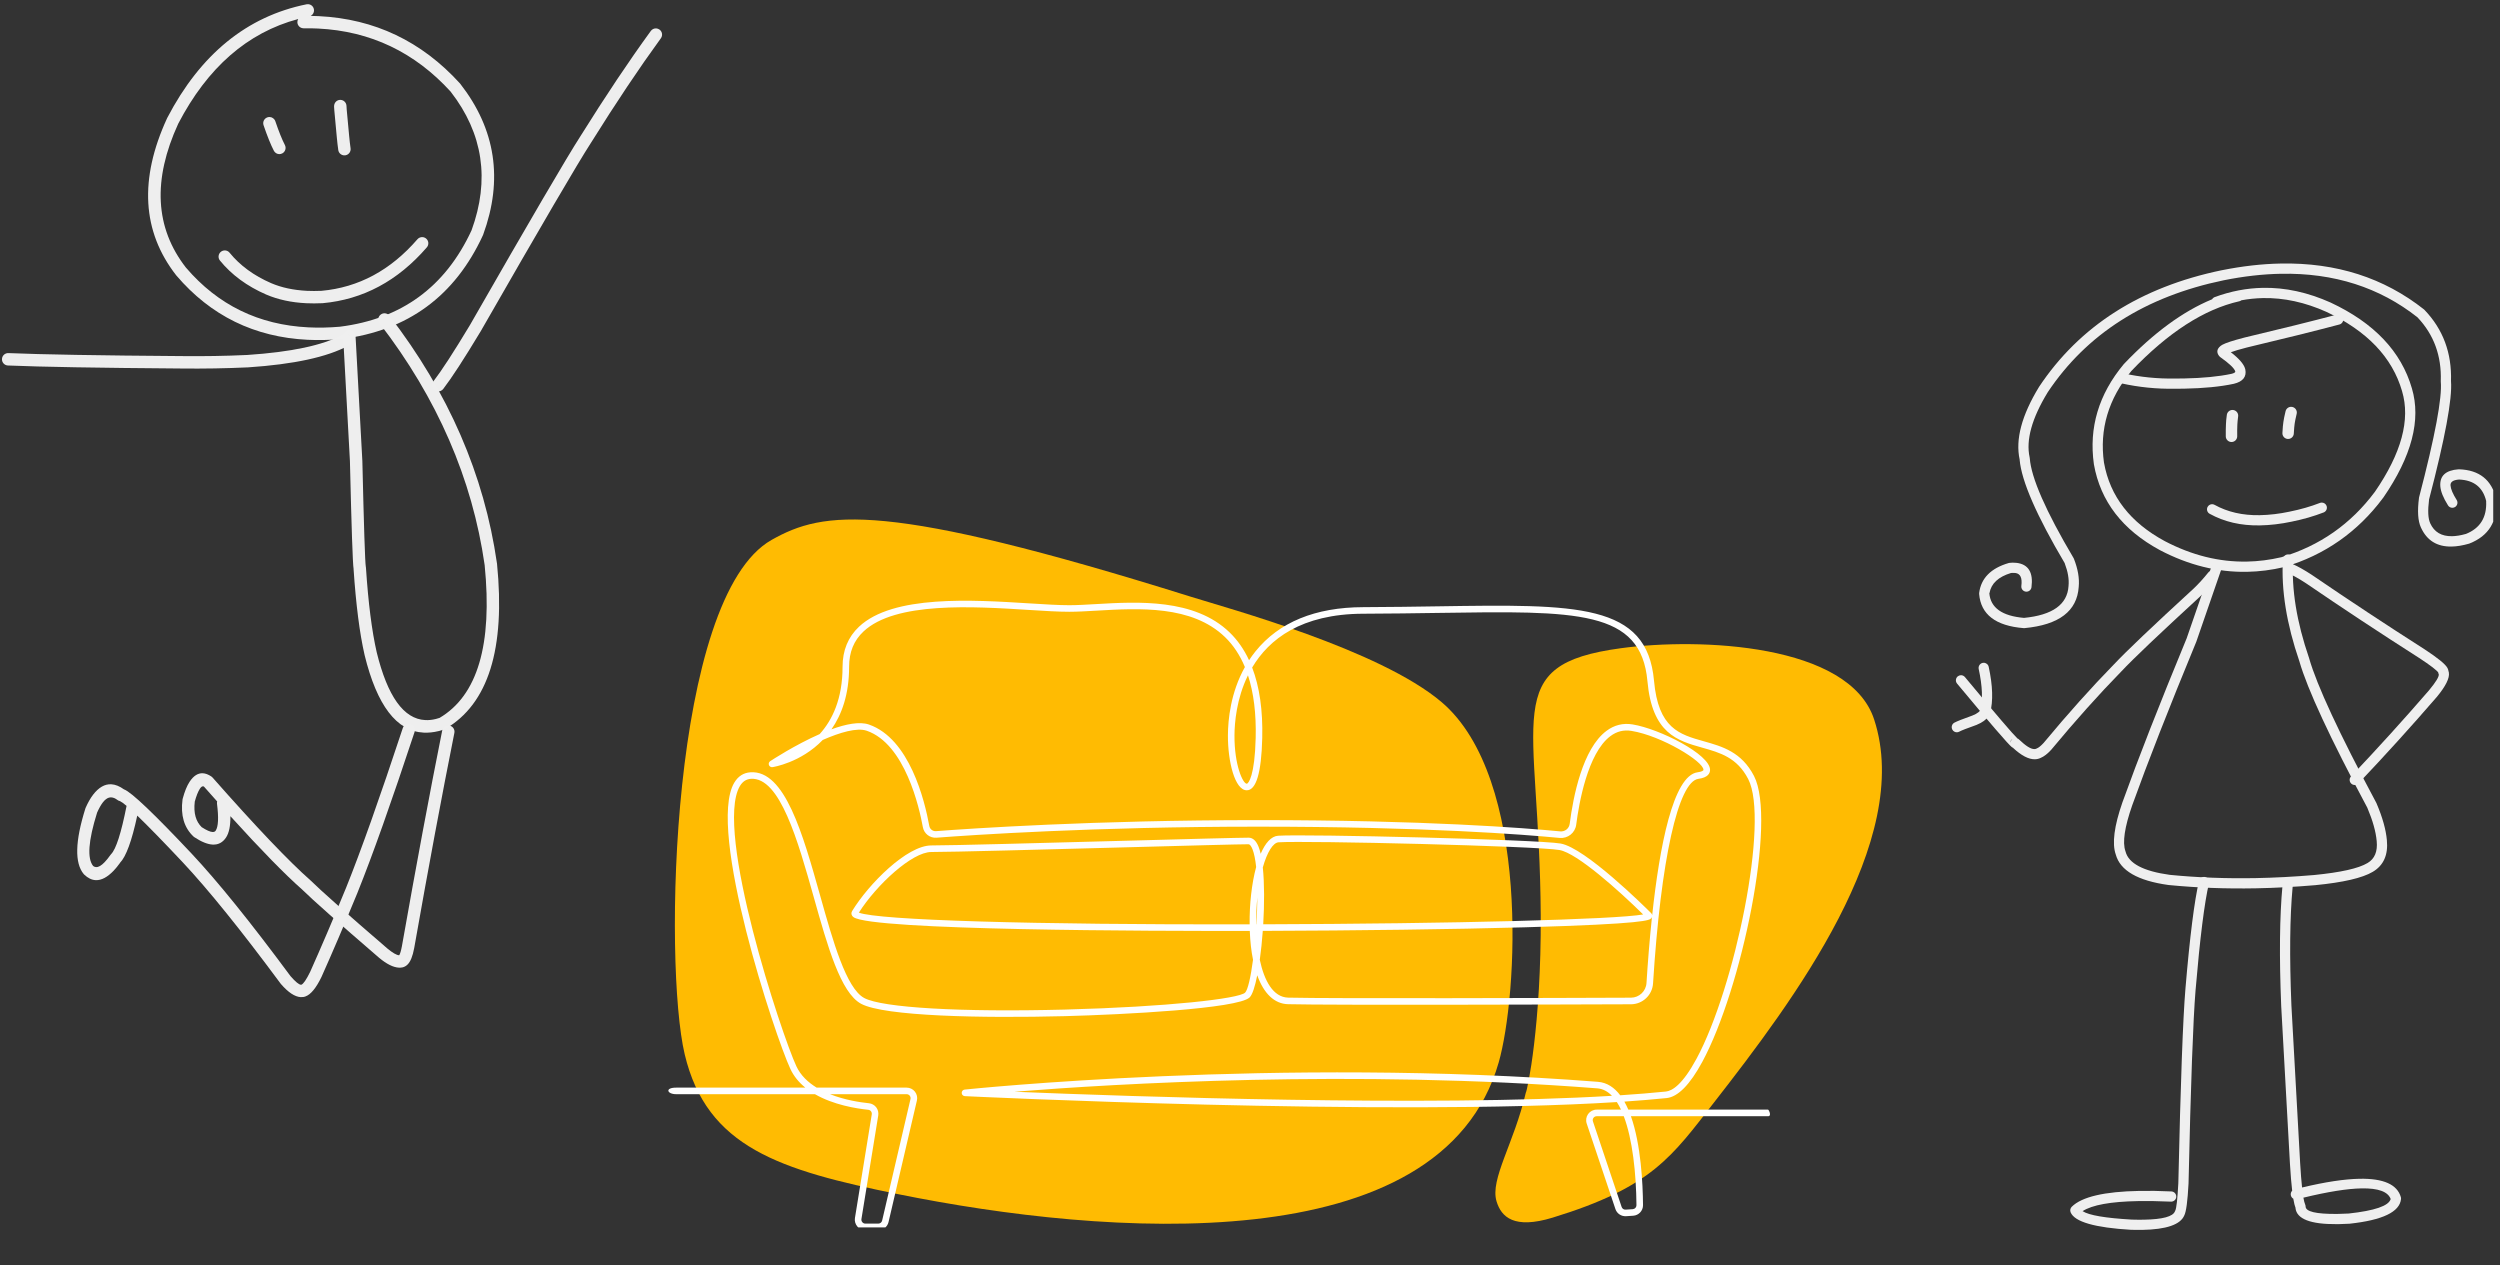 <svg xmlns="http://www.w3.org/2000/svg" xmlns:xlink="http://www.w3.org/1999/xlink" width="500" zoomAndPan="magnify" viewBox="0 0 375 189.75" height="253" preserveAspectRatio="xMidYMid meet" version="1.0"><rect x="0" y="0" width="375" height="189.75" fill="#333333" stroke="none"/><defs><clipPath id="ee783b0b34"><path d="M 224 96 L 283 96 L 283 184 L 224 184 Z M 224 96 " clip-rule="nonzero"/></clipPath><clipPath id="ad74db6d92"><path d="M 223.773 184.551 L 220.371 96.508 L 286.406 93.957 L 289.805 182 Z M 223.773 184.551 " clip-rule="nonzero"/></clipPath><clipPath id="4987d43aca"><path d="M 223.773 184.551 L 220.371 96.508 L 286.406 93.957 L 289.805 182 Z M 223.773 184.551 " clip-rule="nonzero"/></clipPath><clipPath id="39152eb0d6"><path d="M 100 90 L 266 90 L 266 184.109 L 100 184.109 Z M 100 90 " clip-rule="nonzero"/></clipPath><clipPath id="45442bffc4"><path d="M 296 39.254 L 373.984 39.254 L 373.984 95 L 296 95 Z M 296 39.254 " clip-rule="nonzero"/></clipPath><clipPath id="c3ed01ecbf"><path d="M 292.652 99 L 299 99 L 299 110 L 292.652 110 Z M 292.652 99 " clip-rule="nonzero"/></clipPath><clipPath id="1b433cbc15"><path d="M 310 131 L 332 131 L 332 184.973 L 310 184.973 Z M 310 131 " clip-rule="nonzero"/></clipPath><clipPath id="99b25fa1b6"><path d="M 22 0.605 L 75 0.605 L 75 52 L 22 52 Z M 22 0.605 " clip-rule="nonzero"/></clipPath><clipPath id="fff24e07cc"><path d="M 0.246 50 L 53 50 L 53 56 L 0.246 56 Z M 0.246 50 " clip-rule="nonzero"/></clipPath><clipPath id="a84ac3b1a8"><path d="M 11 108 L 63 108 L 63 149.711 L 11 149.711 Z M 11 108 " clip-rule="nonzero"/></clipPath></defs><g clip-path="url(#ee783b0b34)"><g clip-path="url(#ad74db6d92)"><g clip-path="url(#4987d43aca)"><path fill="#ffbb02" d="M 231.109 137.34 C 231.199 153.738 229.102 163.605 228.871 163.902 C 227.105 171.516 223.477 176.879 224.48 180.199 C 225.195 182.574 227.125 184.41 232.895 182.645 C 247.859 178.074 250.824 173.418 257.145 165.316 C 268.906 150.234 287.086 126.082 281.117 107.906 C 277.387 96.539 254.949 95.625 243.121 97.234 C 224.766 99.727 230.949 107.18 231.109 137.34 Z M 231.109 137.34 " fill-opacity="1" fill-rule="nonzero"/></g></g></g><path fill="#ffbb02" d="M 102.703 158.137 C 106.016 172.105 116.926 175.52 134.781 179.137 C 165.598 185.375 216.172 189.492 224.805 159.367 C 227.633 149.504 229.656 116.699 216.227 105.305 C 206.926 97.414 184.207 91.262 178.598 89.5 C 132.602 75.098 123.582 76.566 115.75 80.98 C 100.531 89.551 99.512 144.676 102.703 158.137 Z M 102.703 158.137 " fill-opacity="1" fill-rule="nonzero"/><g clip-path="url(#39152eb0d6)"><path fill="#ffffff" d="M 187.195 101.297 C 185.461 104.832 185.184 108.449 185.172 110.285 C 185.145 114.793 186.438 117.551 187.012 117.559 C 187.262 117.559 188.215 116.398 188.352 110.688 C 188.441 107.043 188.051 103.906 187.195 101.297 Z M 189.422 130.117 C 189.668 132.5 189.664 135.609 189.484 138.645 C 217.965 138.559 242.309 137.922 246.473 137.168 C 242.828 133.578 236.566 127.969 233.926 127.504 C 230.508 126.898 195.965 126.074 191.789 126.344 C 190.953 126.398 190.07 127.824 189.422 130.117 Z M 188.602 134.621 C 188.477 135.879 188.41 137.23 188.43 138.648 C 188.438 138.648 188.445 138.648 188.457 138.648 C 188.539 137.297 188.59 135.93 188.602 134.621 Z M 128.832 136.895 C 131.676 138.02 154.844 138.723 187.445 138.652 C 187.41 135.641 187.754 132.516 188.422 130.055 C 188.305 128.945 188.125 128.02 187.871 127.379 C 187.684 126.914 187.469 126.637 187.289 126.637 C 185.906 126.637 177.898 126.852 168.625 127.105 C 156.52 127.43 142.801 127.801 139.695 127.801 C 136.812 127.801 131.492 132.707 128.832 136.895 Z M 188.969 143.969 C 189.641 147.121 190.977 149.586 193.227 149.645 C 199.77 149.809 234.238 149.695 244.645 149.652 C 245.875 149.648 246.898 148.684 246.973 147.453 C 247.16 144.523 247.422 141.086 247.793 137.57 C 247.773 137.625 247.742 137.68 247.699 137.727 C 247.441 138.027 246.965 138.586 228.637 139.098 C 217.961 139.395 203.703 139.586 189.418 139.633 C 189.309 141.152 189.156 142.629 188.969 143.969 Z M 152.16 163.762 C 169.691 164.484 214.367 166.035 241.793 164.371 C 241.16 163.715 240.434 163.32 239.605 163.254 C 202.98 160.391 167.168 162.562 152.16 163.762 Z M 239.5 167.434 C 239.309 167.434 239.133 167.523 239.02 167.68 C 238.906 167.836 238.879 168.031 238.941 168.211 L 243.246 181.047 C 243.332 181.301 243.582 181.469 243.844 181.445 L 244.914 181.375 C 245.227 181.355 245.469 181.094 245.469 180.781 C 245.426 175.941 244.871 170.871 243.566 167.434 Z M 124.5 164.129 C 126.699 165 129.004 165.352 130.344 165.488 C 130.773 165.535 131.168 165.754 131.434 166.098 C 131.695 166.441 131.805 166.883 131.738 167.312 L 129.215 182.855 C 129.188 183.027 129.234 183.199 129.352 183.332 C 129.465 183.469 129.625 183.543 129.801 183.543 L 131.746 183.543 C 132.02 183.543 132.258 183.355 132.32 183.086 L 136.574 164.855 C 136.617 164.68 136.574 164.496 136.461 164.355 C 136.348 164.211 136.18 164.129 135.996 164.129 Z M 101.426 163.145 L 120.797 163.145 C 119.867 162.391 119.082 161.469 118.559 160.348 C 116.223 155.332 105.996 124.414 110.133 117.414 C 110.707 116.441 111.523 115.914 112.562 115.844 C 117.73 115.48 120.414 125.07 123.02 134.332 C 124.941 141.176 126.934 148.25 129.633 149.703 C 132.355 151.164 144.156 151.844 159.703 151.438 C 175.188 151.031 185.805 149.805 186.758 148.902 C 187.172 148.512 187.609 146.562 187.953 143.965 C 187.691 142.684 187.527 141.234 187.469 139.637 C 172.613 139.664 130.785 139.566 128.035 137.578 C 127.664 137.309 127.656 136.926 127.812 136.668 C 130.32 132.555 136.055 126.816 139.695 126.816 C 142.785 126.816 156.5 126.445 168.598 126.117 C 177.879 125.867 185.895 125.652 187.289 125.652 C 187.922 125.652 188.426 126.109 188.785 127.016 C 188.906 127.316 189.008 127.668 189.102 128.066 C 189.785 126.465 190.672 125.43 191.727 125.359 C 195.918 125.09 230.652 125.926 234.098 126.531 C 237.801 127.188 246.668 135.965 247.668 136.965 C 247.754 137.055 247.809 137.156 247.828 137.27 C 248.93 127.051 250.957 116.328 254.637 115.844 C 255.242 115.766 255.52 115.602 255.52 115.477 C 255.539 114.23 249.266 110.371 244.715 109.633 C 243.555 109.445 242.523 109.703 241.562 110.418 C 238.137 112.977 236.836 120.555 236.434 123.691 C 236.277 124.93 235.18 125.805 233.934 125.688 C 228.664 125.18 213.703 124 188.703 124 C 164.047 124 145.559 125.266 140.48 125.656 C 139.484 125.73 138.602 125.047 138.426 124.062 C 137.906 121.176 135.762 111.605 130.016 109.613 C 128.551 109.105 126 109.859 123.414 110.992 C 120.113 114.422 115.941 115.062 115.871 115.074 C 115.641 115.105 115.422 114.977 115.34 114.758 C 115.258 114.543 115.34 114.301 115.531 114.176 C 115.777 114.012 119.246 111.742 122.949 110.113 C 124.852 108.012 126.383 104.824 126.383 100.016 C 126.383 97.566 127.215 95.543 128.855 94.004 C 133.945 89.219 145.785 89.965 154.426 90.508 C 156.77 90.652 158.793 90.781 160.387 90.781 C 161.57 90.781 162.953 90.699 164.418 90.613 C 170.641 90.254 179.156 89.754 184.434 94.855 C 185.625 96.004 186.602 97.398 187.359 99.031 C 187.652 98.582 187.973 98.141 188.32 97.707 C 191.852 93.328 197.289 91.094 204.48 91.074 C 208.512 91.059 212.316 91 215.676 90.949 C 236.57 90.629 247.059 90.469 248.102 102.109 C 248.742 109.266 251.906 110.16 255.57 111.191 C 258.355 111.977 261.234 112.789 263.102 116.398 C 266.527 123.008 261.246 148.355 255.344 159.281 C 253.492 162.707 251.691 164.535 249.992 164.711 C 248.023 164.91 245.906 165.086 243.656 165.242 C 243.867 165.617 244.066 166.02 244.25 166.445 L 265.18 166.445 C 265.191 166.445 265.207 166.445 265.219 166.449 C 265.32 166.457 265.828 167.48 265.164 167.434 L 244.637 167.434 C 246.145 171.688 246.426 177.527 246.453 180.773 C 246.461 181.605 245.812 182.305 244.98 182.359 L 243.91 182.43 C 243.195 182.473 242.539 182.039 242.312 181.359 L 238.004 168.527 C 237.844 168.039 237.922 167.52 238.219 167.102 C 238.52 166.688 238.988 166.445 239.5 166.445 L 243.152 166.445 C 242.957 166.035 242.75 165.656 242.527 165.312 C 208.078 167.488 145.402 164.453 144.723 164.422 C 144.465 164.406 144.262 164.199 144.254 163.941 C 144.246 163.684 144.438 163.465 144.695 163.438 C 145.16 163.391 191.723 158.523 239.684 162.273 C 241.059 162.379 242.16 163.133 243.035 164.293 C 245.48 164.133 247.777 163.945 249.891 163.73 C 250.824 163.633 252.379 162.703 254.477 158.812 C 260.199 148.227 265.449 123.07 262.227 116.852 C 260.555 113.621 258.004 112.902 255.305 112.141 C 251.625 111.102 247.82 110.031 247.117 102.195 C 246.156 91.469 236.609 91.617 215.691 91.938 C 212.332 91.988 208.523 92.047 204.484 92.059 C 195.18 92.086 190.336 95.895 187.824 100.129 C 188.93 103.012 189.438 106.551 189.336 110.711 C 189.211 115.93 188.422 118.566 186.996 118.543 C 185.23 118.52 184.164 114.234 184.188 110.277 C 184.199 107.961 184.586 103.895 186.734 100.059 C 185.992 98.27 184.996 96.77 183.75 95.562 C 178.785 90.766 170.852 91.227 164.477 91.598 C 162.996 91.684 161.598 91.766 160.387 91.766 C 158.762 91.766 156.723 91.641 154.363 91.492 C 145.902 90.957 134.312 90.23 129.527 94.719 C 128.074 96.086 127.367 97.82 127.367 100.016 C 127.367 104.172 126.254 107.199 124.719 109.398 C 126.871 108.613 128.938 108.195 130.34 108.68 C 136.418 110.789 138.695 120.02 139.395 123.891 C 139.48 124.375 139.918 124.711 140.406 124.672 C 145.492 124.285 164.012 123.016 188.703 123.016 C 213.746 123.016 228.742 124.195 234.027 124.707 C 234.746 124.773 235.367 124.273 235.457 123.566 C 235.973 119.516 237.379 112.312 240.973 109.629 C 242.145 108.754 243.457 108.43 244.871 108.66 C 248.941 109.32 256.543 113.176 256.508 115.492 C 256.5 115.996 256.188 116.637 254.766 116.824 C 251.73 117.219 249.121 128.98 247.957 147.516 C 247.848 149.262 246.395 150.633 244.648 150.641 C 234.238 150.68 199.758 150.793 193.203 150.629 C 191.16 150.578 189.574 149.035 188.586 146.293 C 188.25 147.996 187.855 149.223 187.434 149.621 C 185.648 151.309 168.531 152.191 159.727 152.422 C 147.23 152.75 132.641 152.438 129.168 150.57 C 126.098 148.922 124.141 141.965 122.07 134.598 C 119.688 126.129 116.992 116.527 112.629 116.824 C 111.926 116.875 111.387 117.23 110.98 117.918 C 107.094 124.5 117.234 155.168 119.453 159.934 C 120.094 161.312 121.207 162.355 122.5 163.145 L 135.996 163.145 C 136.48 163.145 136.934 163.363 137.234 163.742 C 137.535 164.121 137.645 164.609 137.535 165.078 L 133.281 183.309 C 133.113 184.027 132.48 184.527 131.746 184.527 L 129.801 184.527 C 129.336 184.527 128.898 184.324 128.598 183.973 C 128.297 183.617 128.168 183.156 128.242 182.695 L 130.766 167.152 C 130.789 166.988 130.75 166.828 130.648 166.695 C 130.551 166.566 130.406 166.488 130.246 166.469 C 128.453 166.285 125.035 165.738 122.242 164.129 L 101.426 164.129 C 100.055 164.129 99.684 163.145 101.426 163.145 " fill-opacity="1" fill-rule="nonzero"/></g><path fill="#efefef" d="M 339.449 44.711 C 342.59 44.652 345.762 45.344 348.973 46.785 C 355.062 49.641 358.844 53.605 360.312 58.68 L 360.312 58.688 C 361.578 62.949 360.219 67.977 356.234 73.77 C 352.633 78.602 347.957 81.875 342.203 83.586 L 342.195 83.586 C 340.469 83.988 338.75 84.207 337.039 84.238 C 332.875 84.316 328.77 83.293 324.723 81.172 C 319.547 78.379 316.504 74.461 315.602 69.414 L 315.598 69.414 C 314.895 64.398 316.258 59.812 319.695 55.66 L 319.691 55.66 C 325.199 49.879 330.605 46.387 335.906 45.188 C 336.02 45.16 336.121 45.113 336.207 45.047 L 336.184 45.047 C 337.27 44.844 338.359 44.734 339.449 44.711 Z M 339.43 43.176 C 337.004 43.223 334.598 43.684 332.211 44.562 C 332.035 44.629 331.895 44.75 331.809 44.902 L 331.789 44.902 C 327.422 46.711 323.02 49.945 318.582 54.605 L 318.547 54.645 C 314.801 59.152 313.312 64.148 314.082 69.629 L 314.086 69.656 C 315.07 75.199 318.375 79.488 323.992 82.523 L 324 82.527 C 328.285 84.773 332.637 85.855 337.059 85.773 C 338.891 85.738 340.738 85.504 342.594 85.066 L 342.641 85.055 C 348.73 83.246 353.676 79.777 357.48 74.66 L 357.5 74.637 C 361.758 68.445 363.188 62.984 361.785 58.254 C 360.184 52.73 356.125 48.445 349.609 45.391 L 349.602 45.387 C 346.176 43.852 342.785 43.113 339.43 43.176 Z M 339.43 43.176 " fill-opacity="1" fill-rule="nonzero"/><path fill="#efefef" d="M 331.805 75.629 C 331.539 75.637 331.285 75.777 331.148 76.023 C 330.941 76.395 331.074 76.863 331.445 77.066 C 333.633 78.277 336.137 78.859 338.953 78.809 C 338.961 78.809 338.973 78.809 338.98 78.809 C 340.531 78.781 342.117 78.594 343.734 78.25 C 345.461 77.902 347.066 77.441 348.547 76.867 C 348.941 76.715 349.137 76.27 348.984 75.875 C 348.863 75.566 348.566 75.383 348.254 75.387 C 348.168 75.387 348.078 75.406 347.992 75.438 C 346.594 75.98 345.074 76.418 343.434 76.746 L 343.426 76.75 C 341.898 77.074 340.41 77.25 338.949 77.277 C 338.941 77.277 338.934 77.277 338.926 77.277 C 336.383 77.32 334.137 76.805 332.188 75.727 C 332.066 75.656 331.934 75.629 331.805 75.629 Z M 331.805 75.629 " fill-opacity="1" fill-rule="nonzero"/><path fill="#efefef" d="M 350.711 47.164 C 350.648 47.168 350.586 47.176 350.527 47.191 C 346.777 48.184 342.152 49.332 336.656 50.637 L 336.645 50.641 L 336.629 50.645 C 334.945 51.082 333.855 51.438 333.359 51.711 C 333.273 51.762 333.195 51.809 333.125 51.863 C 333.105 51.879 333.086 51.891 333.066 51.91 C 332.523 52.359 332.457 52.855 332.863 53.395 C 332.91 53.457 332.969 53.512 333.031 53.559 C 334.422 54.543 335.176 55.27 335.301 55.738 L 335.293 55.738 C 335.285 55.875 335.09 55.988 334.711 56.078 C 332.801 56.484 330.43 56.715 327.602 56.77 C 327.152 56.777 326.691 56.781 326.215 56.781 L 326.203 56.781 C 323.574 56.82 321.008 56.562 318.504 56 C 318.441 55.988 318.383 55.98 318.32 55.984 C 317.977 55.988 317.668 56.23 317.59 56.582 C 317.496 56.996 317.758 57.406 318.168 57.496 C 320.793 58.082 323.477 58.355 326.227 58.312 L 326.219 58.312 C 326.699 58.312 327.168 58.309 327.629 58.301 C 330.566 58.246 333.043 58.004 335.051 57.574 L 335.074 57.57 C 336.445 57.238 337.02 56.512 336.793 55.391 L 336.781 55.352 C 336.598 54.645 335.879 53.805 334.629 52.836 L 334.609 52.836 C 335.125 52.648 335.922 52.41 337.008 52.129 C 342.52 50.82 347.156 49.668 350.918 48.672 C 351.328 48.562 351.57 48.145 351.465 47.734 C 351.371 47.387 351.055 47.16 350.711 47.164 Z M 350.711 47.164 " fill-opacity="1" fill-rule="nonzero"/><g clip-path="url(#45442bffc4)"><path fill="#efefef" d="M 342.129 39.531 C 339.301 39.582 336.344 39.918 333.25 40.539 L 333.242 40.539 C 321.07 43.066 311.945 48.891 305.871 58.008 L 305.855 58.035 C 303.25 62.301 302.285 65.938 302.953 68.949 L 302.945 68.949 C 303.219 72.148 305.48 77.332 309.723 84.504 L 309.711 84.504 C 310.188 85.758 310.379 86.883 310.281 87.871 L 310.281 87.898 C 310.109 90.672 307.883 92.266 303.602 92.684 C 300.312 92.402 298.578 91.164 298.398 88.973 L 298.422 88.969 C 298.672 87.531 299.746 86.527 301.648 85.949 L 301.629 85.949 C 301.734 85.941 301.832 85.934 301.93 85.934 C 302.066 85.93 302.191 85.938 302.309 85.949 C 303.059 86.047 303.355 86.691 303.203 87.887 C 303.148 88.309 303.445 88.691 303.867 88.746 C 303.902 88.75 303.941 88.754 303.977 88.754 C 304.352 88.746 304.676 88.465 304.723 88.082 C 305.008 85.875 304.27 84.656 302.504 84.43 C 302.316 84.406 302.113 84.395 301.898 84.398 C 301.75 84.402 301.59 84.414 301.43 84.43 L 301.293 84.457 C 298.633 85.238 297.16 86.73 296.875 88.934 L 296.871 89.094 C 297.121 92.168 299.344 93.879 303.543 94.219 L 303.68 94.219 C 308.863 93.73 311.57 91.664 311.809 88.02 C 311.93 86.758 311.691 85.363 311.094 83.832 L 311.043 83.723 C 306.871 76.676 304.68 71.676 304.465 68.727 L 304.449 68.617 C 303.871 66.016 304.77 62.762 307.148 58.859 L 307.145 58.859 C 312.988 50.09 321.789 44.484 333.551 42.043 C 336.543 41.441 339.406 41.117 342.137 41.066 C 350.098 40.918 356.934 43.102 362.645 47.617 L 362.637 47.617 C 365.082 50.203 366.242 53.375 366.117 57.141 L 366.117 57.234 C 366.34 59.648 365.258 65.422 362.871 74.559 L 362.852 74.652 C 362.59 76.645 362.684 78.137 363.137 79.121 C 364.023 81.07 365.555 82.023 367.734 81.984 C 368.523 81.969 369.402 81.824 370.367 81.547 L 370.438 81.52 C 373.316 80.379 374.652 78.191 374.445 74.957 L 374.426 74.828 C 373.75 71.977 371.898 70.5 368.871 70.395 L 368.789 70.395 C 366.848 70.535 365.938 71.379 366.047 72.93 C 366.105 73.711 366.488 74.672 367.203 75.809 C 367.352 76.047 367.605 76.176 367.867 76.168 C 368 76.168 368.137 76.129 368.258 76.051 C 368.617 75.828 368.727 75.355 368.5 74.996 C 367.922 74.074 367.613 73.348 367.578 72.82 C 367.539 72.297 367.961 72 368.848 71.93 L 368.867 71.93 C 371.09 72.02 372.445 73.105 372.934 75.18 L 372.922 75.184 C 373.039 77.605 372.023 79.242 369.871 80.098 L 369.855 80.098 C 369.102 80.309 368.422 80.418 367.812 80.43 C 366.227 80.461 365.133 79.812 364.531 78.488 L 364.531 78.484 C 364.207 77.777 364.148 76.598 364.359 74.945 L 364.352 74.945 C 366.758 65.75 367.855 59.828 367.652 57.191 L 367.648 57.191 C 367.789 52.961 366.465 49.395 363.672 46.484 L 363.598 46.414 C 357.594 41.668 350.441 39.375 342.129 39.531 Z M 342.129 39.531 " fill-opacity="1" fill-rule="nonzero"/></g><path fill="#efefef" d="M 343.191 83.164 C 342.797 83.172 342.465 83.48 342.441 83.883 C 342.16 88.488 342.984 93.598 344.91 99.207 C 346.102 103.363 349.5 110.688 355.105 121.172 L 355.102 121.172 C 355.91 123.078 356.375 124.742 356.504 126.156 L 356.504 126.16 C 356.66 127.727 356.199 128.824 355.129 129.457 L 355.125 129.457 C 353.773 130.266 351.105 130.863 347.121 131.254 C 344.145 131.508 341.227 131.66 338.375 131.715 C 333.926 131.797 329.633 131.637 325.488 131.23 L 325.484 131.23 C 321.508 130.684 319.293 129.52 318.832 127.734 L 318.812 127.668 C 318.348 126.363 318.688 124.074 319.832 120.797 C 322.145 114.367 325.336 106.215 329.414 96.336 L 329.434 96.293 L 333.289 85.137 C 333.426 84.734 333.215 84.301 332.812 84.16 C 332.727 84.133 332.637 84.117 332.547 84.121 C 332.238 84.125 331.945 84.324 331.84 84.637 L 327.984 95.793 L 327.98 95.793 C 323.902 105.672 320.707 113.836 318.391 120.281 L 318.387 120.285 C 317.121 123.906 316.781 126.539 317.367 128.184 C 318.027 130.59 320.664 132.113 325.273 132.75 L 325.305 132.754 C 329.516 133.164 333.883 133.332 338.402 133.246 C 341.293 133.191 344.246 133.035 347.262 132.777 L 347.273 132.777 C 351.477 132.367 354.355 131.699 355.91 130.777 C 357.539 129.816 358.246 128.227 358.031 126.016 C 357.887 124.426 357.371 122.59 356.484 120.512 L 356.457 120.449 C 350.887 110.027 347.523 102.793 346.371 98.746 L 346.359 98.707 C 344.5 93.289 343.703 88.379 343.973 83.977 C 343.996 83.555 343.676 83.191 343.254 83.164 C 343.23 83.164 343.211 83.164 343.191 83.164 Z M 343.191 83.164 " fill-opacity="1" fill-rule="nonzero"/><path fill="#efefef" d="M 301.848 110.879 C 301.699 110.996 301.598 111.168 301.57 111.352 L 301.551 111.352 C 301.562 111.145 301.656 110.984 301.824 110.879 Z M 331.809 85.605 C 331.586 85.609 331.371 85.711 331.223 85.895 C 330.523 86.77 329.793 87.57 329.039 88.293 L 329.035 88.293 C 322.863 93.957 318.883 97.746 317.098 99.652 L 317.094 99.652 C 313.688 103.141 310.168 107.074 306.539 111.445 C 306.137 111.879 305.801 112.152 305.527 112.262 L 305.461 112.293 C 305.371 112.34 305.27 112.363 305.156 112.363 C 304.633 112.375 303.867 111.895 302.855 110.926 C 302.793 110.863 302.727 110.816 302.652 110.781 L 302.629 110.785 C 301.984 110.18 299.355 107.105 294.738 101.559 C 294.582 101.371 294.359 101.277 294.137 101.281 C 293.969 101.285 293.801 101.344 293.66 101.457 C 293.336 101.73 293.289 102.211 293.562 102.539 C 298.488 108.461 301.227 111.633 301.766 112.062 C 301.844 112.121 301.922 112.168 302 112.203 L 301.98 112.203 C 303.211 113.344 304.297 113.906 305.23 113.891 C 305.539 113.883 305.832 113.816 306.105 113.684 L 306.102 113.684 C 306.594 113.484 307.125 113.074 307.695 112.453 L 307.719 112.422 C 311.324 108.078 314.82 104.176 318.203 100.711 L 318.215 100.699 C 319.977 98.82 323.93 95.062 330.074 89.422 L 330.098 89.398 C 330.902 88.633 331.676 87.781 332.422 86.852 C 332.684 86.52 332.633 86.039 332.301 85.773 C 332.156 85.656 331.98 85.602 331.809 85.605 Z M 331.809 85.605 " fill-opacity="1" fill-rule="nonzero"/><path fill="#efefef" d="M 343.891 84.609 L 343.914 84.621 L 343.891 84.609 C 344.688 84.957 345.629 85.484 346.715 86.191 L 346.727 86.199 C 352.238 89.965 357.879 93.688 363.648 97.371 L 363.656 97.375 C 365.652 98.684 366.809 99.621 367.117 100.195 C 367.266 100.469 367.305 100.734 367.234 100.992 L 367.16 100.406 C 367.246 100.555 367.301 100.719 367.332 100.895 C 367.461 101.715 366.852 102.938 365.508 104.559 L 365.496 104.57 C 361.715 108.945 357.805 113.258 353.77 117.512 C 353.477 117.816 352.992 117.828 352.688 117.539 C 352.379 117.246 352.367 116.762 352.656 116.457 C 356.676 112.219 360.57 107.922 364.336 103.566 L 364.328 103.578 C 365.379 102.312 365.875 101.5 365.816 101.137 C 365.816 101.145 365.824 101.16 365.832 101.176 C 365.73 101 365.703 100.789 365.758 100.59 C 365.719 100.727 365.727 100.84 365.773 100.926 C 365.582 100.582 364.598 99.824 362.816 98.656 L 362.824 98.664 C 357.043 94.973 351.391 91.242 345.863 87.465 L 345.875 87.477 C 344.863 86.812 343.996 86.328 343.277 86.016 L 343.254 86.004 C 342.891 85.844 342.715 85.395 342.883 85.004 C 343.051 84.617 343.504 84.441 343.891 84.609 Z M 343.891 84.609 " fill-opacity="1" fill-rule="nonzero"/><g clip-path="url(#c3ed01ecbf)"><path fill="#efefef" d="M 297.543 99.418 C 297.492 99.418 297.445 99.426 297.395 99.434 C 296.98 99.523 296.719 99.934 296.805 100.348 C 297.367 102.941 297.445 105.016 297.035 106.574 L 297.012 106.574 C 296.898 106.75 296.684 106.926 296.375 107.094 L 296.367 107.098 C 296.258 107.16 296.082 107.238 295.848 107.336 C 294.441 107.836 293.543 108.191 293.152 108.402 C 292.781 108.605 292.648 109.074 292.852 109.445 C 292.992 109.703 293.262 109.848 293.535 109.844 C 293.656 109.84 293.777 109.809 293.891 109.746 C 294.211 109.57 295.047 109.246 296.398 108.766 L 296.438 108.754 C 296.723 108.633 296.949 108.527 297.109 108.438 C 297.793 108.062 298.25 107.609 298.48 107.07 L 298.516 106.965 C 298.988 105.168 298.918 102.855 298.305 100.023 C 298.227 99.66 297.902 99.41 297.543 99.418 Z M 297.543 99.418 " fill-opacity="1" fill-rule="nonzero"/></g><g clip-path="url(#1b433cbc15)"><path fill="#efefef" d="M 330.586 131.535 C 330.242 131.543 329.934 131.781 329.855 132.129 C 329.152 135.121 328.473 140.512 327.816 148.301 L 327.816 148.305 C 327.438 152.793 327.086 162.516 326.75 177.473 C 326.621 179.871 326.469 181.246 326.285 181.605 L 326.281 181.609 L 326.238 181.703 C 325.941 182.484 324.395 182.902 321.598 182.953 C 321.043 182.965 320.441 182.961 319.789 182.941 L 319.781 182.941 C 315.789 182.711 313.328 182.289 312.398 181.676 L 312.379 181.676 C 313.824 180.742 316.598 180.238 320.699 180.164 C 322.172 180.137 323.82 180.164 325.637 180.246 C 325.656 180.246 325.672 180.246 325.688 180.246 C 326.09 180.238 326.422 179.922 326.438 179.516 C 326.457 179.094 326.133 178.734 325.707 178.715 C 323.957 178.633 322.352 178.609 320.891 178.637 C 315.645 178.734 312.27 179.523 310.766 181.012 C 310.543 181.23 310.477 181.559 310.594 181.848 C 311.184 183.277 314.215 184.152 319.691 184.473 L 319.715 184.473 C 320.285 184.488 320.824 184.492 321.332 184.484 C 324.973 184.418 327.078 183.688 327.648 182.301 C 327.93 181.75 328.141 180.156 328.281 177.527 L 328.281 177.504 C 328.613 162.66 328.965 152.992 329.336 148.504 L 329.332 148.504 L 329.344 148.43 C 329.996 140.715 330.664 135.398 331.348 132.477 C 331.441 132.066 331.188 131.652 330.773 131.559 C 330.711 131.543 330.648 131.535 330.586 131.535 Z M 330.586 131.535 " fill-opacity="1" fill-rule="nonzero"/></g><path fill="#efefef" d="M 354.23 178.258 C 356.746 178.211 358.211 178.75 358.613 179.875 L 358.594 179.875 C 358.293 180.887 356.191 181.605 352.293 182.031 L 352.273 182.031 C 351.777 182.059 351.309 182.074 350.867 182.082 C 350.746 182.086 350.629 182.086 350.512 182.09 C 347.402 182.113 345.848 181.742 345.84 180.977 C 345.84 180.867 345.816 180.758 345.77 180.66 C 345.68 180.465 345.594 180.129 345.512 179.656 L 345.488 179.656 C 349.172 178.762 352.082 178.297 354.23 178.258 Z M 343.121 132.176 C 342.734 132.184 342.41 132.48 342.371 132.871 C 341.941 137.5 341.879 143.5 342.18 150.871 L 342.18 150.883 L 343.492 174.566 L 343.492 174.57 C 343.59 176.207 343.703 177.559 343.828 178.625 L 343.809 178.625 C 343.641 178.809 343.566 179.07 343.633 179.328 C 343.688 179.551 343.832 179.723 344.02 179.82 L 343.996 179.82 C 344.105 180.453 344.219 180.918 344.344 181.223 L 344.324 181.223 C 344.512 182.852 346.578 183.652 350.523 183.621 C 350.645 183.621 350.77 183.617 350.895 183.617 C 351.371 183.609 351.879 183.59 352.41 183.559 L 352.453 183.555 C 357.391 183.02 359.957 181.785 360.152 179.859 C 360.164 179.766 360.152 179.668 360.129 179.574 C 359.582 177.668 357.516 176.75 353.93 176.816 C 351.664 176.859 348.789 177.293 345.309 178.125 C 345.207 177.164 345.109 175.949 345.023 174.484 L 343.711 150.797 C 343.414 143.5 343.473 137.57 343.898 133.016 C 343.938 132.594 343.629 132.219 343.207 132.18 C 343.176 132.176 343.148 132.176 343.121 132.176 Z M 343.121 132.176 " fill-opacity="1" fill-rule="nonzero"/><path fill="#efefef" d="M 334.871 61.492 C 334.457 61.492 334.094 61.793 334.027 62.215 C 334 62.383 333.969 62.641 333.934 62.988 L 333.934 62.996 C 333.918 63.18 333.902 63.387 333.895 63.617 C 333.867 64.176 333.859 64.789 333.867 65.461 C 333.875 65.926 334.258 66.301 334.723 66.301 C 334.73 66.301 334.734 66.301 334.738 66.301 C 335.211 66.297 335.586 65.906 335.582 65.434 C 335.57 64.797 335.578 64.219 335.602 63.699 L 335.602 63.695 C 335.613 63.496 335.625 63.316 335.641 63.16 C 335.672 62.84 335.695 62.617 335.719 62.48 C 335.793 62.016 335.473 61.578 335.004 61.504 C 334.961 61.496 334.914 61.492 334.871 61.492 Z M 334.871 61.492 " fill-opacity="1" fill-rule="nonzero"/><path fill="#efefef" d="M 343.668 61.023 C 343.281 61.023 342.93 61.289 342.836 61.68 C 342.664 62.41 342.551 62.945 342.508 63.293 C 342.453 63.617 342.406 64.164 342.363 64.941 C 342.336 65.414 342.695 65.816 343.168 65.844 C 343.184 65.844 343.199 65.844 343.219 65.844 C 343.668 65.844 344.047 65.492 344.07 65.039 C 344.113 64.301 344.156 63.805 344.199 63.551 L 344.203 63.52 C 344.242 63.23 344.34 62.75 344.5 62.078 C 344.613 61.621 344.328 61.156 343.867 61.047 C 343.801 61.031 343.734 61.023 343.668 61.023 Z M 343.668 61.023 " fill-opacity="1" fill-rule="nonzero"/><g clip-path="url(#99b25fa1b6)"><path fill="#efefef" d="M 44.727 2.859 C 44.648 2.996 44.605 3.156 44.605 3.328 C 44.613 3.82 45.004 4.219 45.492 4.242 C 45.512 4.246 45.531 4.246 45.551 4.246 C 46.281 4.234 47 4.246 47.711 4.281 C 55.574 4.668 62.211 7.828 67.613 13.762 L 67.609 13.762 C 72.465 20.023 73.504 26.961 70.727 34.566 L 70.723 34.566 C 66.801 43.035 60.219 47.848 50.98 49.008 L 50.977 49.008 C 49.355 49.148 47.789 49.18 46.277 49.105 C 38.816 48.742 32.691 45.754 27.898 40.148 L 27.895 40.148 C 23.25 34.184 22.863 26.984 26.738 18.547 C 31.129 10.125 37.117 4.895 44.707 2.859 Z M 46.215 0.629 C 46.141 0.625 46.062 0.629 45.984 0.645 C 37.027 2.461 30.062 8.141 25.086 17.684 L 25.066 17.727 C 20.855 26.867 21.309 34.723 26.426 41.293 L 26.453 41.324 C 31.602 47.363 38.168 50.578 46.148 50.969 C 47.766 51.047 49.445 51.012 51.18 50.859 L 51.211 50.855 C 61.164 49.605 68.238 44.414 72.445 35.277 L 72.473 35.207 C 75.5 26.93 74.352 19.383 69.035 12.562 L 68.988 12.508 C 63.242 6.191 56.184 2.832 47.82 2.422 C 47.418 2.402 47.012 2.391 46.602 2.383 C 46.961 2.195 47.168 1.789 47.082 1.371 C 46.996 0.945 46.633 0.648 46.215 0.629 Z M 46.215 0.629 " fill-opacity="0.996" fill-rule="nonzero"/></g><path fill="#efefef" d="M 40.461 17.551 C 40.344 17.547 40.227 17.562 40.113 17.602 C 39.625 17.77 39.367 18.297 39.535 18.785 C 40.105 20.453 40.621 21.73 41.082 22.617 C 41.238 22.918 41.543 23.102 41.863 23.117 C 42.023 23.125 42.184 23.09 42.336 23.012 C 42.793 22.773 42.969 22.211 42.734 21.754 C 42.316 20.953 41.836 19.762 41.297 18.18 C 41.168 17.809 40.828 17.57 40.461 17.551 Z M 40.461 17.551 " fill-opacity="0.996" fill-rule="nonzero"/><path fill="#efefef" d="M 51.086 14.984 C 51.066 14.98 51.043 14.98 51.02 14.98 C 50.508 14.992 50.098 15.418 50.113 15.977 L 50.109 15.977 C 50.117 16.145 50.129 16.359 50.152 16.621 L 50.156 16.648 C 50.188 16.918 50.309 18.215 50.516 20.539 L 50.516 20.543 C 50.59 21.324 50.664 21.98 50.742 22.508 C 50.805 22.957 51.18 23.285 51.617 23.305 C 51.676 23.309 51.734 23.305 51.797 23.297 C 52.305 23.223 52.66 22.75 52.586 22.242 C 52.512 21.742 52.441 21.117 52.371 20.371 C 52.168 18.102 52.047 16.797 52.008 16.457 C 51.988 16.215 51.977 16.031 51.973 15.895 L 51.969 15.852 L 51.969 15.848 C 51.938 15.379 51.559 15.004 51.086 14.984 Z M 51.086 14.984 " fill-opacity="0.996" fill-rule="nonzero"/><path fill="#efefef" d="M 63.367 35.566 C 63.09 35.555 62.812 35.66 62.617 35.887 C 58.586 40.543 53.785 43.121 48.215 43.625 L 48.207 43.625 C 47.457 43.656 46.734 43.656 46.039 43.625 C 44.023 43.523 42.234 43.141 40.672 42.473 C 38.074 41.344 35.996 39.82 34.438 37.906 C 34.266 37.691 34.016 37.578 33.762 37.562 C 33.539 37.555 33.312 37.621 33.129 37.773 C 32.73 38.098 32.668 38.684 32.992 39.082 C 34.742 41.23 37.055 42.93 39.93 44.184 L 39.934 44.184 C 41.703 44.941 43.707 45.375 45.945 45.484 C 46.719 45.52 47.516 45.52 48.344 45.48 L 48.383 45.48 C 54.453 44.93 59.664 42.141 64.023 37.105 C 64.359 36.719 64.32 36.129 63.93 35.793 C 63.766 35.652 63.566 35.578 63.367 35.566 Z M 63.367 35.566 " fill-opacity="0.996" fill-rule="nonzero"/><path fill="#efefef" d="M 57.719 46.992 C 57.504 46.984 57.285 47.047 57.105 47.188 C 56.695 47.5 56.621 48.086 56.934 48.492 C 65.59 59.73 70.844 71.824 72.699 84.766 C 73.887 96.688 71.629 104.332 65.918 107.695 L 65.898 107.695 C 65.719 107.754 65.539 107.809 65.359 107.852 C 64.816 107.984 64.293 108.039 63.789 108.012 C 60.555 107.855 58.129 104.461 56.504 97.832 C 55.777 94.652 55.238 90.418 54.891 85.133 L 54.871 85.008 C 54.758 84.375 54.586 79.066 54.352 69.086 L 54.348 69.055 L 53.332 50.402 C 53.305 49.922 52.918 49.547 52.449 49.523 C 52.418 49.52 52.383 49.52 52.352 49.523 C 51.836 49.551 51.445 49.988 51.473 50.504 L 52.488 69.156 C 52.727 79.215 52.91 84.609 53.039 85.336 L 53.035 85.336 C 53.395 90.68 53.941 94.984 54.688 98.246 L 54.691 98.262 C 56.539 105.816 59.496 109.695 63.562 109.895 C 64.277 109.93 65.023 109.852 65.805 109.66 C 66.074 109.594 66.352 109.512 66.629 109.418 L 66.797 109.34 C 73.246 105.586 75.828 97.32 74.551 84.539 L 74.543 84.5 C 72.641 71.234 67.266 58.855 58.41 47.355 C 58.238 47.129 57.98 47.008 57.719 46.992 Z M 57.719 46.992 " fill-opacity="0.996" fill-rule="nonzero"/><path fill="#efefef" d="M 98.426 4.258 C 98.121 4.246 97.816 4.379 97.625 4.641 C 94.371 9.105 90.848 14.379 87.051 20.453 C 85.07 23.52 79.539 32.973 70.465 48.805 C 68.055 52.812 66.234 55.613 65.004 57.211 C 64.691 57.617 64.766 58.203 65.172 58.516 C 65.328 58.637 65.512 58.699 65.695 58.711 C 65.988 58.723 66.285 58.598 66.48 58.348 C 67.754 56.691 69.617 53.824 72.07 49.746 L 72.082 49.73 C 81.152 33.906 86.664 24.48 88.625 21.453 L 88.633 21.441 C 92.406 15.402 95.906 10.168 99.133 5.738 C 99.434 5.32 99.344 4.738 98.926 4.438 C 98.773 4.324 98.602 4.27 98.426 4.258 Z M 98.426 4.258 " fill-opacity="0.996" fill-rule="nonzero"/><g clip-path="url(#fff24e07cc)"><path fill="#efefef" d="M 51.836 50.105 C 51.672 50.098 51.504 50.133 51.348 50.219 C 48.438 51.797 43.68 52.809 37.082 53.246 C 33.801 53.398 30.516 53.453 27.223 53.414 L 27.219 53.414 C 14.832 53.324 6.184 53.172 1.266 52.965 C 0.75 52.945 0.316 53.344 0.297 53.855 C 0.273 54.367 0.668 54.801 1.18 54.824 C 1.184 54.824 1.184 54.824 1.188 54.824 C 6.125 55.035 14.797 55.184 27.203 55.277 C 30.535 55.316 33.863 55.258 37.188 55.105 L 37.207 55.105 C 44.074 54.648 49.086 53.562 52.234 51.855 C 52.688 51.609 52.855 51.043 52.609 50.594 C 52.449 50.297 52.152 50.121 51.836 50.105 Z M 51.836 50.105 " fill-opacity="0.996" fill-rule="nonzero"/></g><g clip-path="url(#a84ac3b1a8)"><path fill="#efefef" d="M 16.699 119.609 C 16.992 119.625 17.293 119.75 17.609 119.992 C 17.727 120.082 17.863 120.145 18.012 120.172 L 17.996 120.168 C 18.203 120.262 18.539 120.5 19 120.891 L 18.984 120.891 C 18.18 124.957 17.406 127.367 16.668 128.121 L 16.574 128.234 C 16.27 128.664 15.98 129.027 15.703 129.316 C 15.207 129.836 14.777 130.086 14.414 130.066 C 14.266 130.062 14.133 130.012 14.008 129.918 L 13.988 129.918 C 13.051 128.797 13.238 126.133 14.555 121.922 L 14.551 121.922 C 14.84 121.266 15.133 120.742 15.438 120.344 C 15.832 119.832 16.25 119.586 16.699 119.609 Z M 61.348 108.574 C 60.941 108.555 60.555 108.809 60.418 109.215 C 56.969 119.664 54.133 127.648 51.914 133.16 C 49.953 137.93 48.156 142.133 46.527 145.77 C 45.949 146.953 45.504 147.602 45.191 147.715 L 45.172 147.711 C 45.164 147.715 45.152 147.715 45.141 147.711 C 44.84 147.699 44.324 147.27 43.59 146.434 L 43.586 146.434 C 37.594 138.336 32.652 132.211 28.754 128.055 C 23.109 122.059 19.742 118.852 18.641 118.422 C 18.637 118.418 18.629 118.418 18.625 118.414 L 18.609 118.414 C 17.938 117.93 17.297 117.672 16.684 117.641 C 15.707 117.594 14.801 118.117 13.961 119.211 C 13.566 119.727 13.195 120.379 12.844 121.172 L 12.809 121.266 C 11.262 126.184 11.18 129.465 12.562 131.113 L 12.633 131.188 C 13.184 131.715 13.754 131.992 14.348 132.023 C 15.203 132.062 16.102 131.59 17.047 130.605 C 17.363 130.273 17.684 129.879 18.012 129.422 L 18 129.422 C 18.91 128.492 19.773 126.137 20.586 122.355 L 20.602 122.355 C 22.199 123.891 24.465 126.215 27.398 129.332 C 31.242 133.434 36.141 139.504 42.09 147.539 L 42.137 147.598 C 43.234 148.867 44.23 149.523 45.117 149.57 C 45.254 149.574 45.387 149.566 45.516 149.547 C 45.582 149.535 45.645 149.52 45.707 149.504 L 45.723 149.5 C 45.746 149.492 45.773 149.484 45.801 149.473 C 46.602 149.195 47.406 148.223 48.215 146.559 L 48.227 146.531 C 49.867 142.871 51.672 138.648 53.641 133.863 L 53.641 133.855 C 55.875 128.309 58.723 120.289 62.188 109.797 C 62.348 109.309 62.082 108.781 61.594 108.621 C 61.516 108.594 61.43 108.578 61.348 108.574 Z M 61.348 108.574 " fill-opacity="0.996" fill-rule="nonzero"/></g><path fill="#efefef" d="M 30.469 117.945 C 30.516 117.949 30.562 117.961 30.605 117.984 L 30.59 117.984 C 31.273 118.758 31.941 119.508 32.586 120.23 L 32.57 120.23 C 32.547 120.34 32.539 120.453 32.551 120.57 C 32.816 122.656 32.75 123.996 32.352 124.598 C 32.258 124.742 32.102 124.809 31.883 124.801 C 31.523 124.781 30.992 124.547 30.293 124.098 L 30.277 124.098 C 29.375 123.23 29.02 121.961 29.211 120.289 L 29.203 120.285 C 29.449 119.383 29.711 118.719 29.996 118.289 C 30.152 118.051 30.309 117.938 30.469 117.945 Z M 67.289 108.82 C 66.836 108.801 66.422 109.109 66.332 109.57 C 64.445 119 62.434 129.785 60.289 141.918 C 60.156 142.625 60.02 143.086 59.879 143.293 L 59.867 143.289 C 59.484 143.273 58.895 142.93 58.09 142.262 C 51.961 136.984 48.137 133.598 46.621 132.098 L 46.578 132.059 C 43.34 129.211 38.441 124.066 31.875 116.621 C 31.82 116.562 31.758 116.508 31.688 116.461 C 31.242 116.168 30.82 116.008 30.418 115.988 C 29.684 115.953 29.023 116.379 28.441 117.262 C 28.047 117.859 27.703 118.703 27.406 119.801 L 27.379 119.922 C 27.07 122.301 27.617 124.152 29.023 125.477 L 29.148 125.574 C 30.211 126.277 31.129 126.648 31.902 126.688 C 32.742 126.727 33.41 126.375 33.906 125.625 C 34.359 124.941 34.578 123.879 34.559 122.441 L 34.574 122.441 C 39.18 127.52 42.773 131.191 45.352 133.457 L 45.348 133.457 C 46.922 135.004 50.762 138.41 56.875 143.676 L 56.887 143.684 C 58.008 144.617 58.992 145.105 59.832 145.148 C 60.008 145.156 60.176 145.145 60.34 145.113 L 60.367 145.109 C 60.652 145.047 60.91 144.902 61.137 144.68 L 61.133 144.68 C 61.574 144.246 61.902 143.434 62.121 142.246 L 62.125 142.238 C 64.262 130.129 66.273 119.359 68.156 109.934 C 68.258 109.43 67.93 108.938 67.426 108.84 C 67.379 108.828 67.336 108.824 67.289 108.82 Z M 67.289 108.82 " fill-opacity="0.996" fill-rule="nonzero"/></svg>